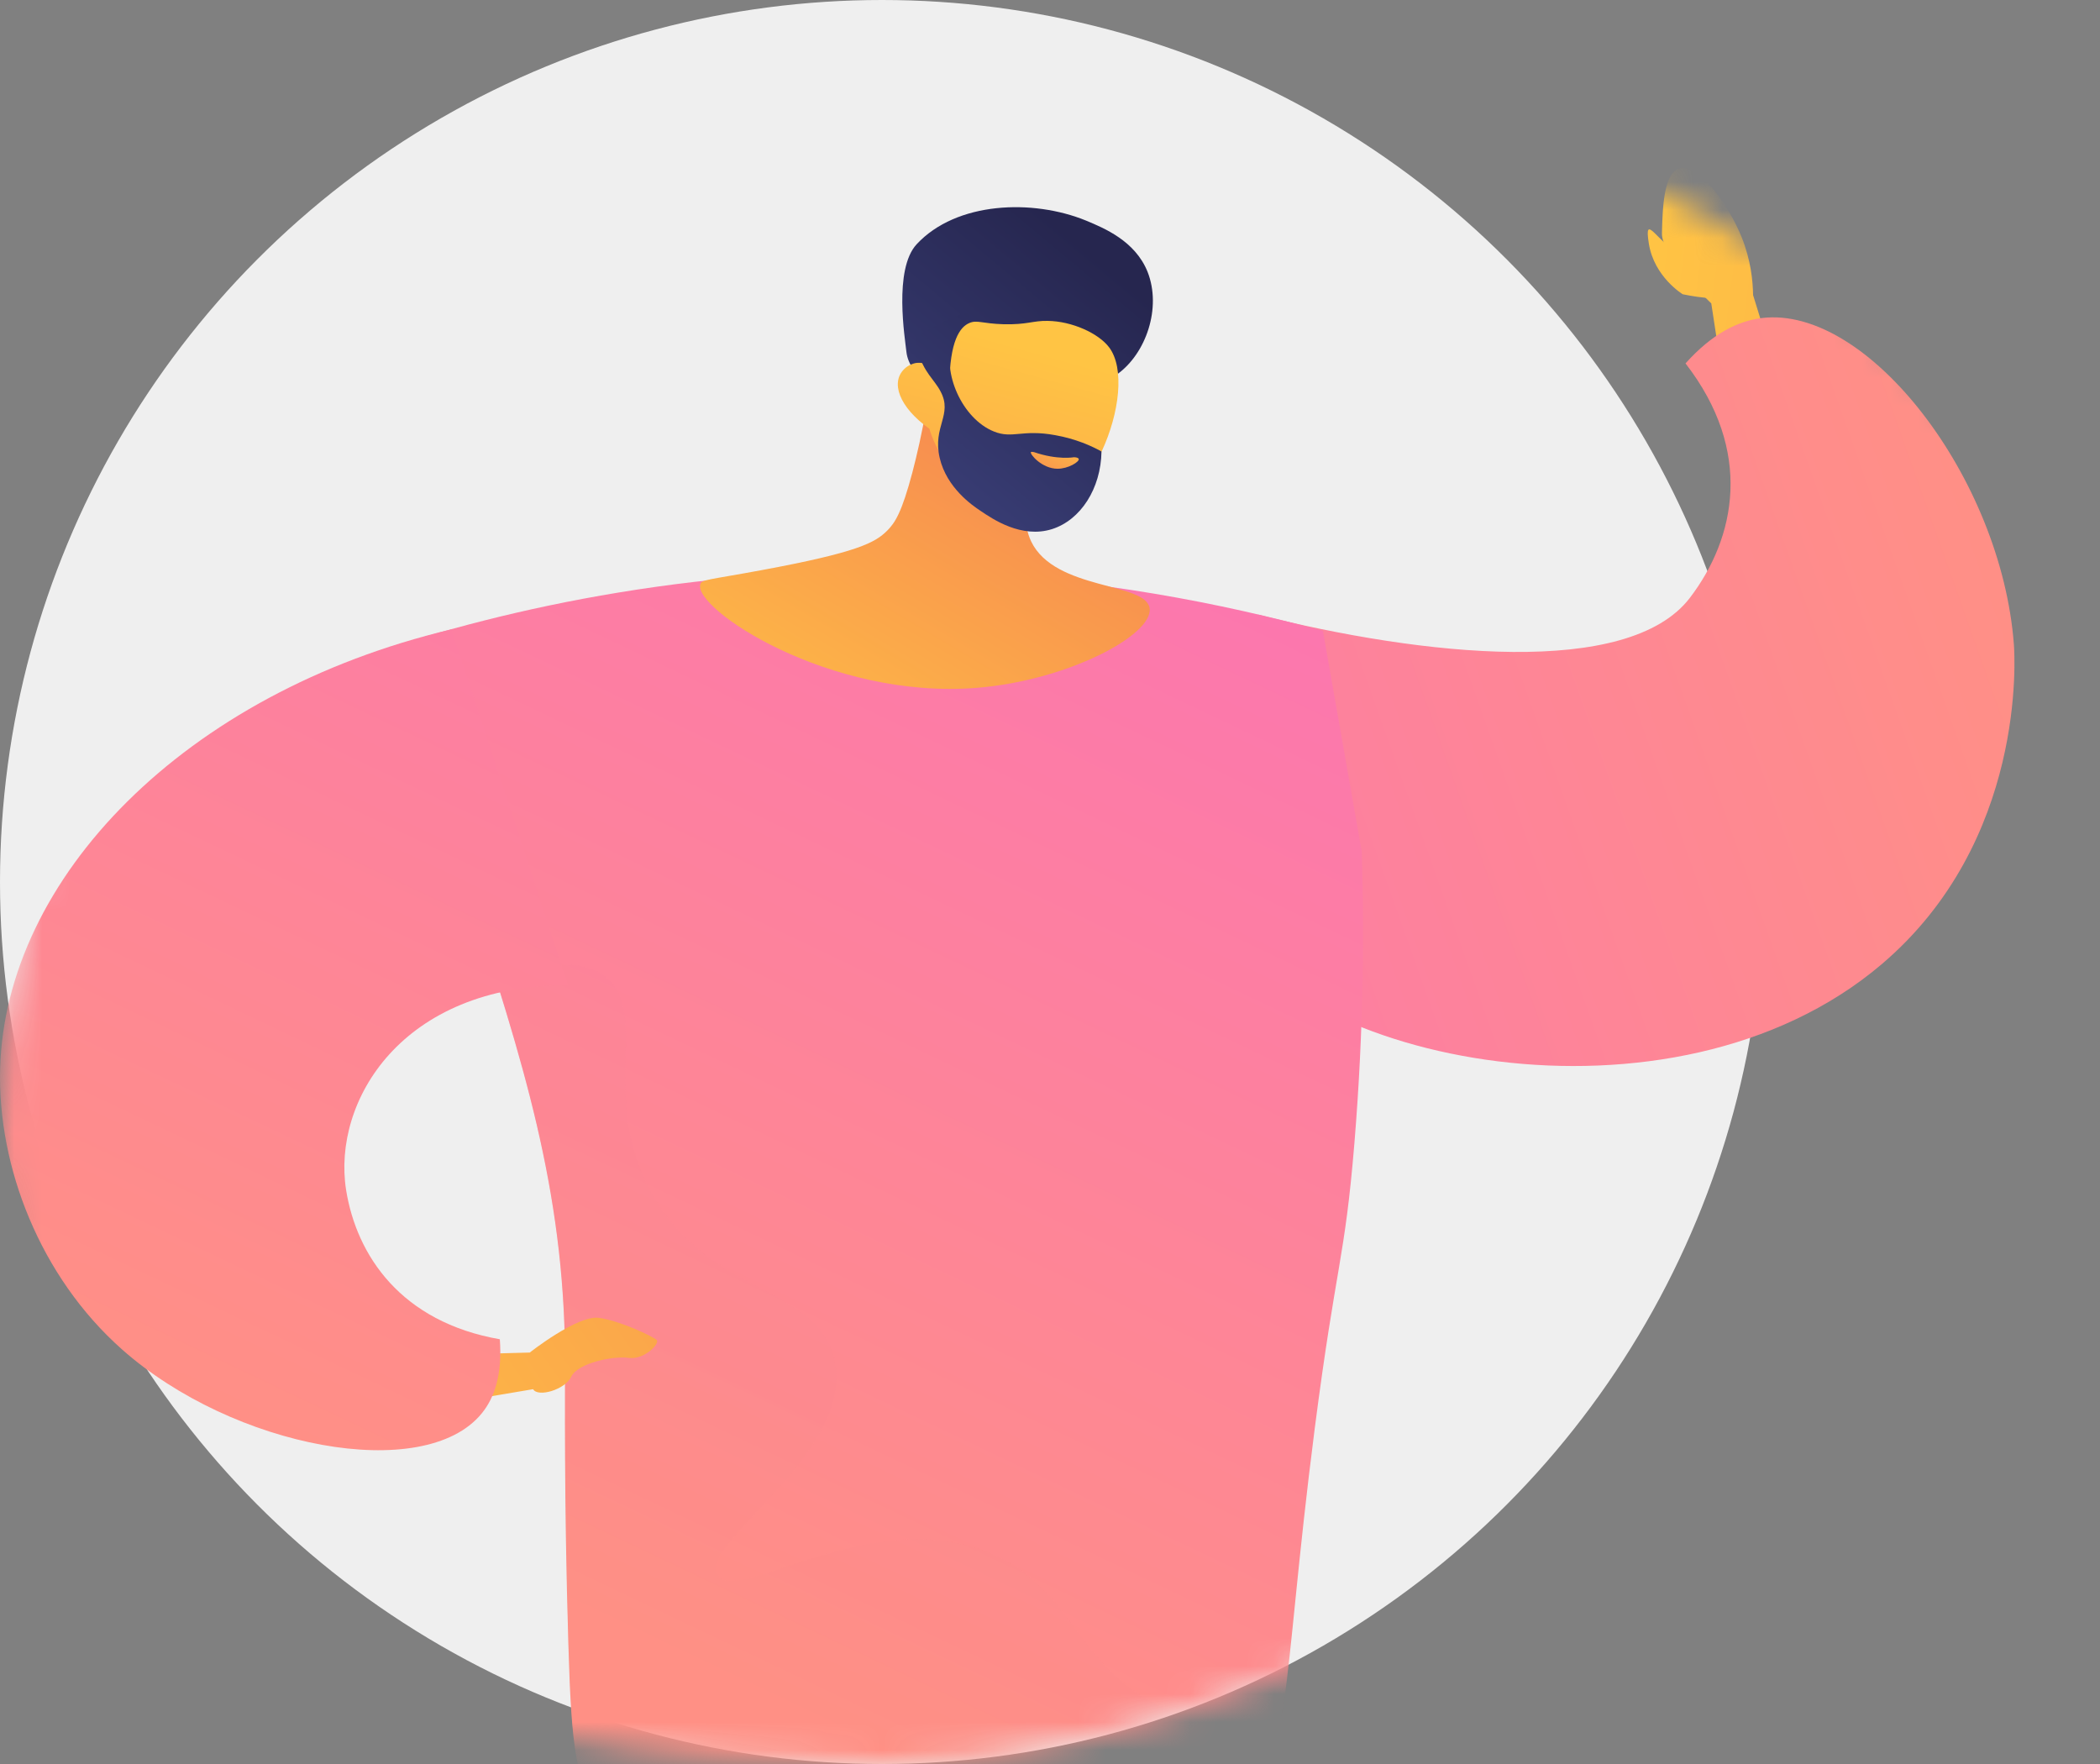 <svg width="75" height="63" viewBox="0 0 75 63" fill="none" xmlns="http://www.w3.org/2000/svg">
<rect x="0" y="0" width="75" height="63" fill="#808080" stroke="none"/>
<circle cx="31.5" cy="31.5" r="31.5" fill="#EFEFEF"/>
<mask id="mask0_539_2325" style="mask-type:alpha" maskUnits="userSpaceOnUse" x="0" y="0" width="75" height="63">
<path d="M75 27.269C75 44.666 49.058 63 31.604 63C14.149 63 0 57.83 0 40.433C0 23.036 14.149 0 31.604 0C49.058 0 75 9.872 75 27.269Z" fill="#C4C4C4"/>
</mask>
<g mask="url(#mask0_539_2325)">
<path d="M61.371 12.498L61.117 10.835C61.117 10.835 59.334 9.165 59.355 8.33C59.376 7.424 59.418 6.171 59.984 6.016C60.664 5.832 61.732 7.304 62.199 8.464C62.532 9.292 62.603 10.035 62.61 10.538L63.289 12.738L61.371 12.498Z" fill="url(#paint0_linear_539_2325)"/>
<path d="M60.098 10.509C60.098 10.509 59.079 9.894 58.888 8.705C58.697 7.509 59.199 8.719 60.154 9.179C61.117 9.639 61.117 9.639 61.117 9.639C61.117 9.639 62.143 10.092 61.938 10.481C61.725 10.863 60.098 10.509 60.098 10.509Z" fill="url(#paint1_linear_539_2325)"/>
<path d="M60.197 12.979C61.145 11.918 62.065 11.465 62.921 11.359C66.714 10.892 71.47 17.077 71.923 23C71.958 23.424 72.376 30.048 67.196 34.442C59.723 40.79 46.016 37.91 43.617 32.702C42.831 30.989 42.98 28.449 43.008 28.003C43.178 25.158 44.275 23.035 44.933 21.952C50.821 23.431 58.159 24.224 60.353 21.351C61.994 19.2 62.624 16.114 60.197 12.979Z" fill="url(#paint2_linear_539_2325)"/>
<path d="M13.364 23.304C17.999 21.776 25.147 20.07 33.985 20.445C39.172 20.664 43.666 21.549 47.247 22.533C47.706 25.158 48.174 27.783 48.634 30.416C48.718 33.048 48.718 36.615 48.372 40.825C48.025 45.029 47.721 45.086 46.956 51.008C45.718 60.647 46.171 63.194 44.14 64.277C42.824 64.978 42.378 64.879 35.761 63.959C31.374 63.35 29.527 63.201 27.319 63.838C24.319 64.701 22.918 65.36 21.7 64.772C20.533 64.206 20.405 62.203 20.299 58.729C20.137 53.365 20.186 49.728 20.179 48.426C20.143 42.446 18.657 37.853 16.761 31.994C15.579 28.335 14.327 25.377 13.364 23.304Z" fill="url(#paint3_linear_539_2325)"/>
<path opacity="0.3" d="M41.593 61.007C38.345 59.535 38.394 56.747 35.373 55.48C31.098 53.683 26.357 57.342 25.635 56.259C24.885 55.134 30.525 51.942 29.81 48.588C29.244 45.92 25.324 46.288 23.279 42.63C21.347 39.169 23.286 36.048 21.552 34.831C20.929 34.392 19.832 34.209 17.752 35.079C19.153 39.572 20.158 43.535 20.186 48.425C20.193 49.727 20.144 53.365 20.307 58.729C20.413 62.203 20.54 64.206 21.708 64.772C22.925 65.366 24.333 64.708 27.326 63.838C29.541 63.201 31.367 62.529 35.755 63.13C42.364 64.043 42.831 64.97 44.147 64.277C45.004 63.824 45.421 63.095 45.704 61.687C44.367 61.779 42.951 61.623 41.593 61.007Z" fill="url(#paint4_linear_539_2325)"/>
<path d="M33.429 11.472C33.3 13.798 32.91 15.627 32.585 16.872C32.207 18.3 31.968 18.668 31.687 18.95C31.254 19.383 30.627 19.729 27.174 20.367C25.302 20.714 25.064 20.692 25.01 20.865C24.75 21.731 29.599 24.988 34.88 24.566C38.126 24.306 41.178 22.683 41.059 21.731C40.94 20.779 37.682 21.103 36.828 19.339C36.243 18.116 37.098 16.471 38.072 15.119C37.325 13.539 34.187 13.073 33.429 11.472Z" fill="url(#paint5_linear_539_2325)"/>
<path d="M39.902 13.365C40.93 12.629 41.493 10.995 40.984 9.707C40.54 8.603 39.436 8.149 38.787 7.878C36.882 7.099 34.155 7.197 32.738 8.723C31.904 9.621 32.326 12.11 32.37 12.553C32.424 13.051 32.738 13.3 32.954 13.733C33.268 14.328 33.744 15.27 34.523 16.839C34.729 16.503 35.01 16.092 35.378 15.67C35.519 15.508 36.092 14.869 36.796 14.404C38.203 13.473 38.928 14.058 39.902 13.365Z" fill="url(#paint6_linear_539_2325)"/>
<path d="M33.192 15.313C33.192 15.313 33.831 17.759 36.46 18.332C38.819 18.852 40.746 13.896 39.609 12.402C39.231 11.904 38.289 11.471 37.413 11.46C36.893 11.45 36.677 11.601 35.843 11.58C35.075 11.558 34.891 11.417 34.621 11.536C34.285 11.677 33.917 12.164 33.906 13.776C33.603 13.214 33.127 12.9 32.705 12.965C32.64 12.976 32.445 13.03 32.305 13.17C31.796 13.646 32.099 14.534 33.192 15.313Z" fill="url(#paint7_linear_539_2325)"/>
<path d="M34.609 11.212C34.696 11.32 34.231 11.634 34.025 12.197C33.625 13.29 34.361 14.956 35.497 15.411C36.168 15.681 36.492 15.324 37.683 15.541C38.419 15.671 38.992 15.93 39.339 16.125C39.317 17.456 38.592 18.571 37.575 18.896C36.482 19.242 35.453 18.538 35.021 18.246C34.728 18.052 33.809 17.424 33.56 16.352C33.3 15.227 34.036 14.816 33.592 13.982C33.376 13.56 32.986 13.301 32.781 12.543C32.726 12.338 32.694 12.164 32.683 12.045C33.452 11.591 34.48 11.05 34.609 11.212Z" fill="url(#paint8_linear_539_2325)"/>
<path d="M38.354 16.33C38.354 16.33 37.769 16.438 36.925 16.146C36.882 16.135 36.839 16.135 36.817 16.146C36.774 16.222 37.217 16.741 37.769 16.741C38.159 16.741 38.548 16.492 38.527 16.395C38.516 16.351 38.44 16.33 38.354 16.33Z" fill="url(#paint9_linear_539_2325)"/>
<path d="M17.384 48.347L18.92 48.305C18.92 48.305 20.625 46.96 21.389 47.066C22.161 47.173 23.314 47.732 23.449 47.852C23.59 47.965 23.017 48.574 22.458 48.496C21.892 48.418 20.639 48.68 20.406 49.161C20.179 49.642 19.203 49.911 19.04 49.614L16.974 49.961L17.384 48.347Z" fill="url(#paint10_linear_539_2325)"/>
<path d="M17.851 47.831C17.943 49.076 17.667 49.918 17.2 50.484C15.148 52.989 8.34 51.723 4.356 48.192C1.426 45.594 -0.088 41.66 0.004 38.178C0.181 31.378 6.564 24.747 16.124 22.476C17.511 26.7 18.898 30.939 20.285 35.185C14.341 35.178 11.864 39.332 12.36 42.495C12.735 44.844 14.327 47.215 17.851 47.831Z" fill="url(#paint11_linear_539_2325)"/>
</g>
<defs>
<linearGradient id="paint0_linear_539_2325" x1="58.616" y1="8.971" x2="109.991" y2="15.677" gradientUnits="userSpaceOnUse">
<stop stop-color="#FFC444"/>
<stop offset="0.996" stop-color="#F36F56"/>
</linearGradient>
<linearGradient id="paint1_linear_539_2325" x1="58.581" y1="9.241" x2="109.956" y2="15.947" gradientUnits="userSpaceOnUse">
<stop stop-color="#FFC444"/>
<stop offset="0.996" stop-color="#F36F56"/>
</linearGradient>
<linearGradient id="paint2_linear_539_2325" x1="72.522" y1="20.684" x2="18.293" y2="39.968" gradientUnits="userSpaceOnUse">
<stop stop-color="#FF9085"/>
<stop offset="1" stop-color="#FB6FBB"/>
</linearGradient>
<linearGradient id="paint3_linear_539_2325" x1="22.338" y1="57.893" x2="46.386" y2="7.306" gradientUnits="userSpaceOnUse">
<stop stop-color="#FF9085"/>
<stop offset="1" stop-color="#FB6FBB"/>
</linearGradient>
<linearGradient id="paint4_linear_539_2325" x1="26.338" y1="59.973" x2="49.786" y2="10.647" gradientUnits="userSpaceOnUse">
<stop stop-color="#FF9085"/>
<stop offset="1" stop-color="#FB6FBB"/>
</linearGradient>
<linearGradient id="paint5_linear_539_2325" x1="28.261" y1="29.457" x2="40.244" y2="9.302" gradientUnits="userSpaceOnUse">
<stop stop-color="#FFC444"/>
<stop offset="0.996" stop-color="#F36F56"/>
</linearGradient>
<linearGradient id="paint6_linear_539_2325" x1="27.951" y1="21.157" x2="38.449" y2="8.548" gradientUnits="userSpaceOnUse">
<stop stop-color="#444B8C"/>
<stop offset="0.996" stop-color="#26264F"/>
</linearGradient>
<linearGradient id="paint7_linear_539_2325" x1="36.448" y1="12.351" x2="30.55" y2="33.634" gradientUnits="userSpaceOnUse">
<stop stop-color="#FFC444"/>
<stop offset="0.996" stop-color="#F36F56"/>
</linearGradient>
<linearGradient id="paint8_linear_539_2325" x1="29.685" y1="22.252" x2="39.82" y2="10.079" gradientUnits="userSpaceOnUse">
<stop stop-color="#444B8C"/>
<stop offset="0.996" stop-color="#26264F"/>
</linearGradient>
<linearGradient id="paint9_linear_539_2325" x1="38.069" y1="15.424" x2="36.836" y2="18.105" gradientUnits="userSpaceOnUse">
<stop stop-color="#FFC444"/>
<stop offset="1" stop-color="#F36F56"/>
</linearGradient>
<linearGradient id="paint10_linear_539_2325" x1="9.623" y1="55.786" x2="47.587" y2="29.162" gradientUnits="userSpaceOnUse">
<stop stop-color="#FFC444"/>
<stop offset="0.996" stop-color="#F36F56"/>
</linearGradient>
<linearGradient id="paint11_linear_539_2325" x1="5.323" y1="50.129" x2="28.723" y2="0.904" gradientUnits="userSpaceOnUse">
<stop stop-color="#FF9085"/>
<stop offset="1" stop-color="#FB6FBB"/>
</linearGradient>
</defs>
</svg>
